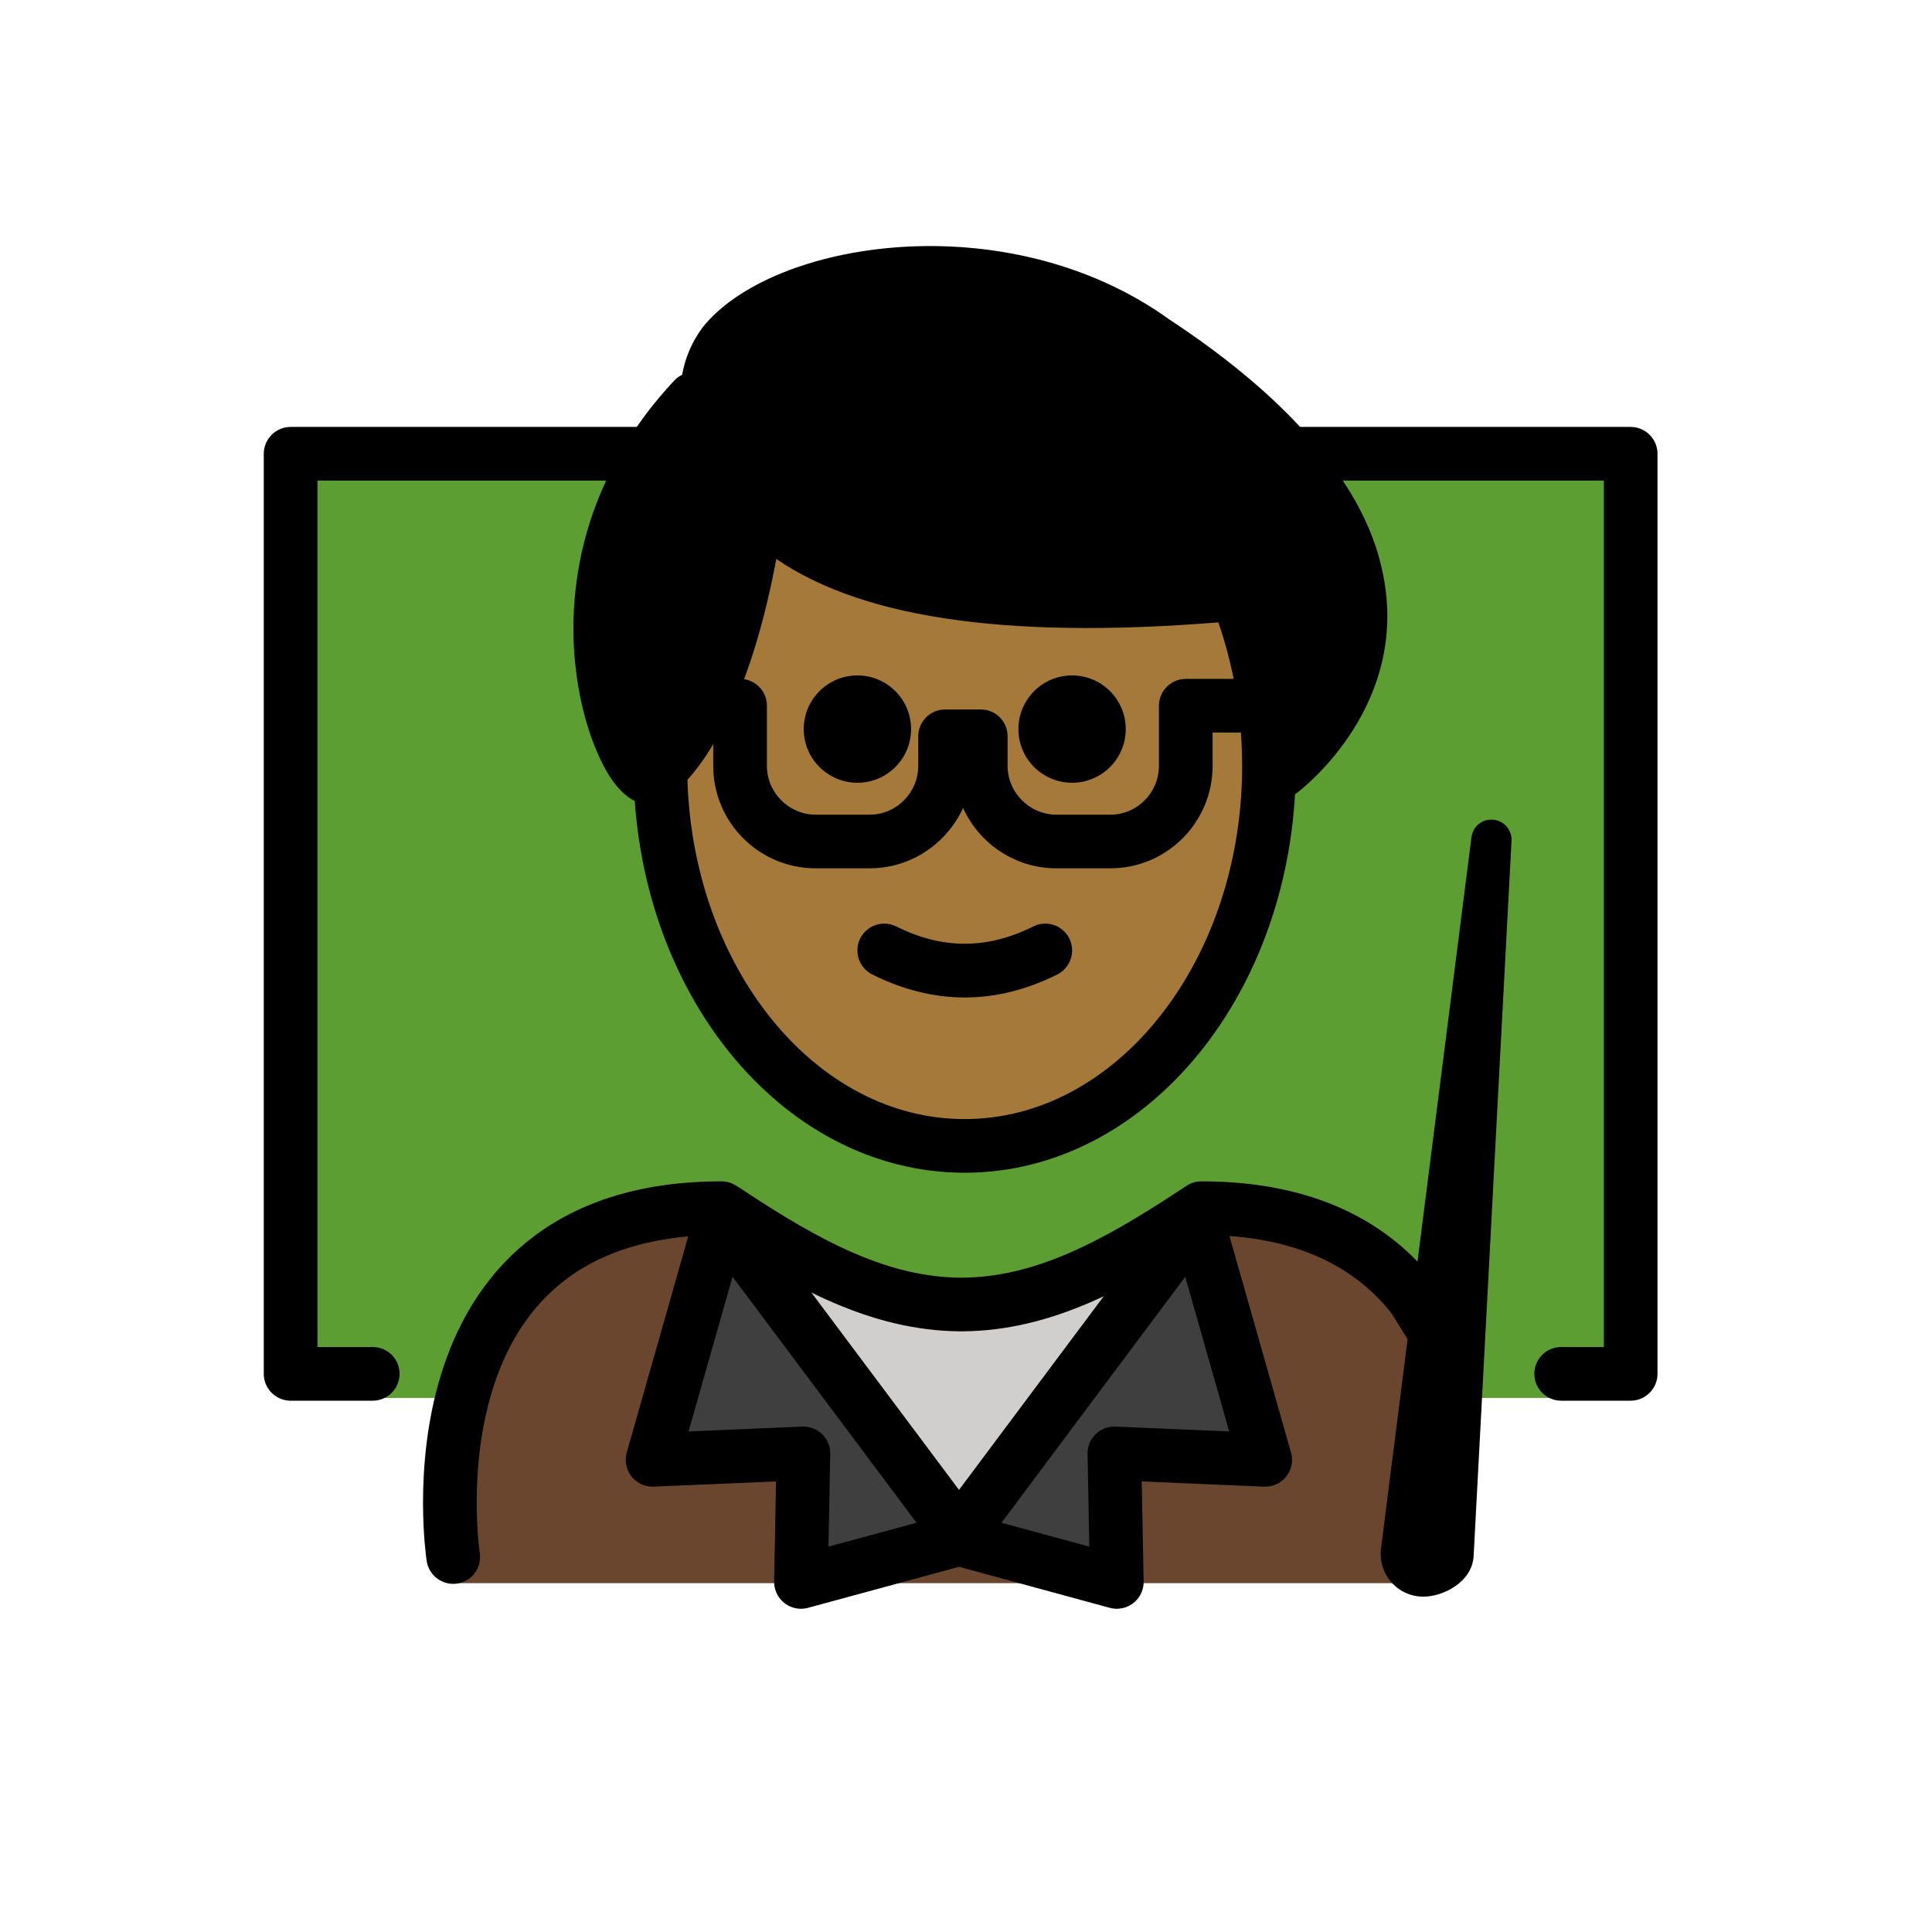 <svg viewBox="0 0 72 72" xmlns="http://www.w3.org/2000/svg"><path d="m13.886 52.097h-3.055v-35.183h8.992 16.506 15.712 8.726v35.183h-4.085" fill="#5c9e31"/><path d="m53.88 58.999s2.7-14.137-9.3-14.137c-3.192 2.119-5.926 3.584-9 3.578h.125c-3.074.006-5.808-1.458-9-3.578-12 0-10 14.137-10 14.137" fill="#6a462f"/><path d="m44.58 45.364 2.57 9.04-5.62-.24.09 4.79-5.88-1.6.09-.03-.09-.13z" fill="#3f3f3f"/><path d="m44.48 45.215.1.15-8.84 11.83-8.85-11.83.16-.24c3.08 2.05 5.75 3.46 8.72 3.49h.03.09c2.93-.03 5.56-1.4 8.59-3.4z" fill="#d0cfce"/><path d="m35.74 57.194-.1.13.1.03-5.89 1.6.09-4.79-5.62.24 2.57-9.04z" fill="#3f3f3f"/><path d="m50.5 21.314c-.59-2.45-2.64-5.38-7.52-8.6-5.48-3.95-13.73-2.8-16 .09-.43.6-.65 1.31-.64 2.03l-.46.01c-6.5 6.89-2.09 15.71-1.36 13.91l.09-.09c2.85-2.78 3.56-9.58 3.56-9.58l.1-.1c2.05 2.16 6.58 4.15 17.81 3.15v.01c.38.95.68 1.96.89 3.03s.32 2.2.32 3.36v.21l.43.01c0 0 3.89-2.89 2.78-7.44zm-23.671-4.574c.195.458.444.963.806 1.475-.362-.512-.611-1.018-.806-1.475z"/><path d="m47.169 28.537c0-2.284-.432-4.441-1.199-6.351-7.45.689-15.839-.043-18.13-3.704-.161 3.435-1.046 6.473-3.348 10.055 0 7.828 5.077 14.173 11.339 14.173s11.339-6.346 11.339-14.173z" fill="#a57939"/><path d="m27.57 15.91c.24.61.54 1.31 1.09 2h-2.38c-.26-.48-.44-.93-.59-1.3-.33.43-.61.87-.85 1.3h-13.01v32.29h2.06c.55 0 1 .44 1 1 0 .55-.45 1-1 1h-3.06c-.55 0-1-.45-1-1v-34.29c0-.55.45-1 1-1z"/><path d="m61.77 16.91v34.29c0 .55-.45 1-1 1h-2.59c-.55 0-1-.45-1-1 0-.56.45-1 1-1h1.59v-32.29h-12.22c-.55-.67-1.21-1.33-1.98-2h15.2c.55 0 1 .45 1 1z"/><path d="m41.953 27.171c0 1.105-.896 2-2 2s-2-.895-2-2c0-1.103.896-2 2-2s2 .896 2 2"/><path d="m33.953 27.171c0 1.105-.896 2-2 2s-2-.895-2-2c0-1.103.896-2 2-2s2 .896 2 2"/><path d="m35.953 37.173c-1.152 0-2.304-.286-3.447-.858-.494-.247-.694-.848-.447-1.342.247-.494.846-.694 1.342-.447 1.718.859 3.388.859 5.106 0 .495-.247 1.095-.046 1.342.447.247.494.047 1.095-.447 1.342-1.144.572-2.295.858-3.447.858z"/><path d="m48.15 26.3c0 .56-.45 1-1 1h-1.96v1.24c0 2.11-1.71 3.82-3.81 3.82h-2.01c-1.55 0-2.88-.93-3.48-2.25-.6 1.32-1.94 2.25-3.48 2.25h-2.01c-2.11 0-3.82-1.71-3.82-3.82v-1.24h-.69c-.45 0-.83-.3-.95-.71.23-.38.44-.8.62-1.23.1-.04.21-.06.33-.06h1.69c.05 0 .1 0 .15.01.49.08.85.49.85.99v2.24c0 1 .82 1.82 1.82 1.82h2.01c1 0 1.81-.82 1.81-1.82v-1.1c0-.55.45-1 1-1h1.33c.56 0 1 .45 1 1v1.1c0 1 .82 1.82 1.82 1.82h2.01c1 0 1.81-.82 1.81-1.82v-2.24c0-.55.45-1 1-1h2.96c.55 0 1 .45 1 1z"/><path d="m24.61 28.535v.13c.06 7.76 5.11 14.04 11.34 14.04 6.2 0 11.25-6.24 11.34-13.96 0-.07 0-.14 0-.21 0-1.16-.11-2.29-.32-3.36s-.51-2.08-.89-3.03" style="fill:none;stroke:#000;stroke-linecap:round;stroke-linejoin:round;stroke-miterlimit:10;stroke-width:2"/><path d="m48.32 29.56c-.18.13-.39.19-.6.19-.3 0-.61-.13-.8-.4-.33-.44-.24-1.07.2-1.4.12-.09 2.58-1.98 2.58-5.01 0-.44-.05-.91-.17-1.39-.28-1.2-.95-2.42-1.98-3.64-.55-.67-1.21-1.33-1.98-2-.9-.79-1.95-1.58-3.14-2.36-5.04-3.63-12.69-2.64-14.66-.13-.28.39-.44.89-.43 1.4 0 .31.06.64.17.92.02.06.04.11.06.17.24.61.54 1.31 1.09 2 .1.13.21.25.33.38 2.53 2.67 8.26 3.63 17 2.85.42-.04.84-.08 1.28-.12l.23-.02c.53-.05 1.03.35 1.09.9.05.55-.35 1.04-.9 1.09l-.23.02c-.44.05-.88.09-1.3.12-8.23.74-13.89-.01-17.23-2.3-.52-.34-.98-.73-1.39-1.16-.14-.15-.27-.3-.39-.44-.37-.45-.65-.9-.87-1.32-.26-.48-.44-.93-.59-1.3-.01-.05-.03-.09-.05-.14-.07-.18-.12-.37-.16-.56-.1-.36-.14-.72-.14-1.08 0-.29.02-.58.08-.86.11-.62.36-1.22.75-1.75 2.56-3.26 11.35-4.67 17.4-.32 1.99 1.31 3.62 2.65 4.88 4.01.62.66 1.15 1.33 1.59 2 .7 1.05 1.18 2.11 1.43 3.17 1.25 5.13-2.97 8.34-3.15 8.48z"/><path d="m28.27 18.09c-.55-.07-1.04.34-1.09.89 0 .01-.01.09-.03.25-.11.84-.55 3.73-1.59 6.13-.18.43-.39.85-.62 1.23-.21.36-.44.7-.69 1-.33-.65-.74-1.84-.84-3.41-.11-1.67.1-3.94 1.43-6.27.24-.43.52-.87.85-1.3.18-.23.37-.47.58-.7.11-.13.22-.25.34-.38.38-.4.36-1.03-.04-1.41-.32-.3-.78-.35-1.15-.15-.1.04-.19.11-.27.19-.54.57-1.01 1.16-1.42 1.75-.46.66-.84 1.33-1.14 2-1.9 4.07-1.24 8.08-.31 10.18.55 1.26 1.21 1.9 1.97 1.9h.02c.44 0 .83-.24 1.07-.64.47-.46.88-1.01 1.24-1.62.46-.75.83-1.58 1.15-2.42.61-1.63.98-3.3 1.2-4.48.16-.93.23-1.56.24-1.64.05-.55-.35-1.04-.9-1.1z"/><g style="fill:none;stroke:#000;stroke-linecap:round;stroke-linejoin:round;stroke-miterlimit:10;stroke-width:2"><path d="m16.89 58.025s-2-13 10-13c.05.04.11.07.16.1 3.08 2.05 5.75 3.46 8.72 3.49h.03.09c2.93-.03 5.56-1.4 8.59-3.4.1-.06.19-.12.29-.19 3.99 0 6.43 1.44 7.92 3.36l.78 1.26"/><path d="m35.74 57.194.09.13-.09.03-5.89 1.6.09-4.79-5.62.24 2.57-9.04z"/><path d="m35.74 57.194-.1.13.1.03 5.88 1.6-.09-4.79 5.62.24-2.57-9.04z"/></g><path d="m53.044 58.752c-.51 0-.902-.449-.835-.954l3.372-26.503-1.414 26.672c-.03.442-.68.785-1.123.785z"/><path d="m53.044 59.503c-.46 0-.896-.198-1.198-.544-.303-.347-.44-.806-.379-1.261l3.37-26.498c.051-.399.398-.69.811-.652.401.036.703.384.682.787l-1.413 26.672c-.066.968-1.149 1.496-1.873 1.496zm.71-7.9-.8 6.291.09.109c.115 0 .303-.086.379-.157z"/></svg>